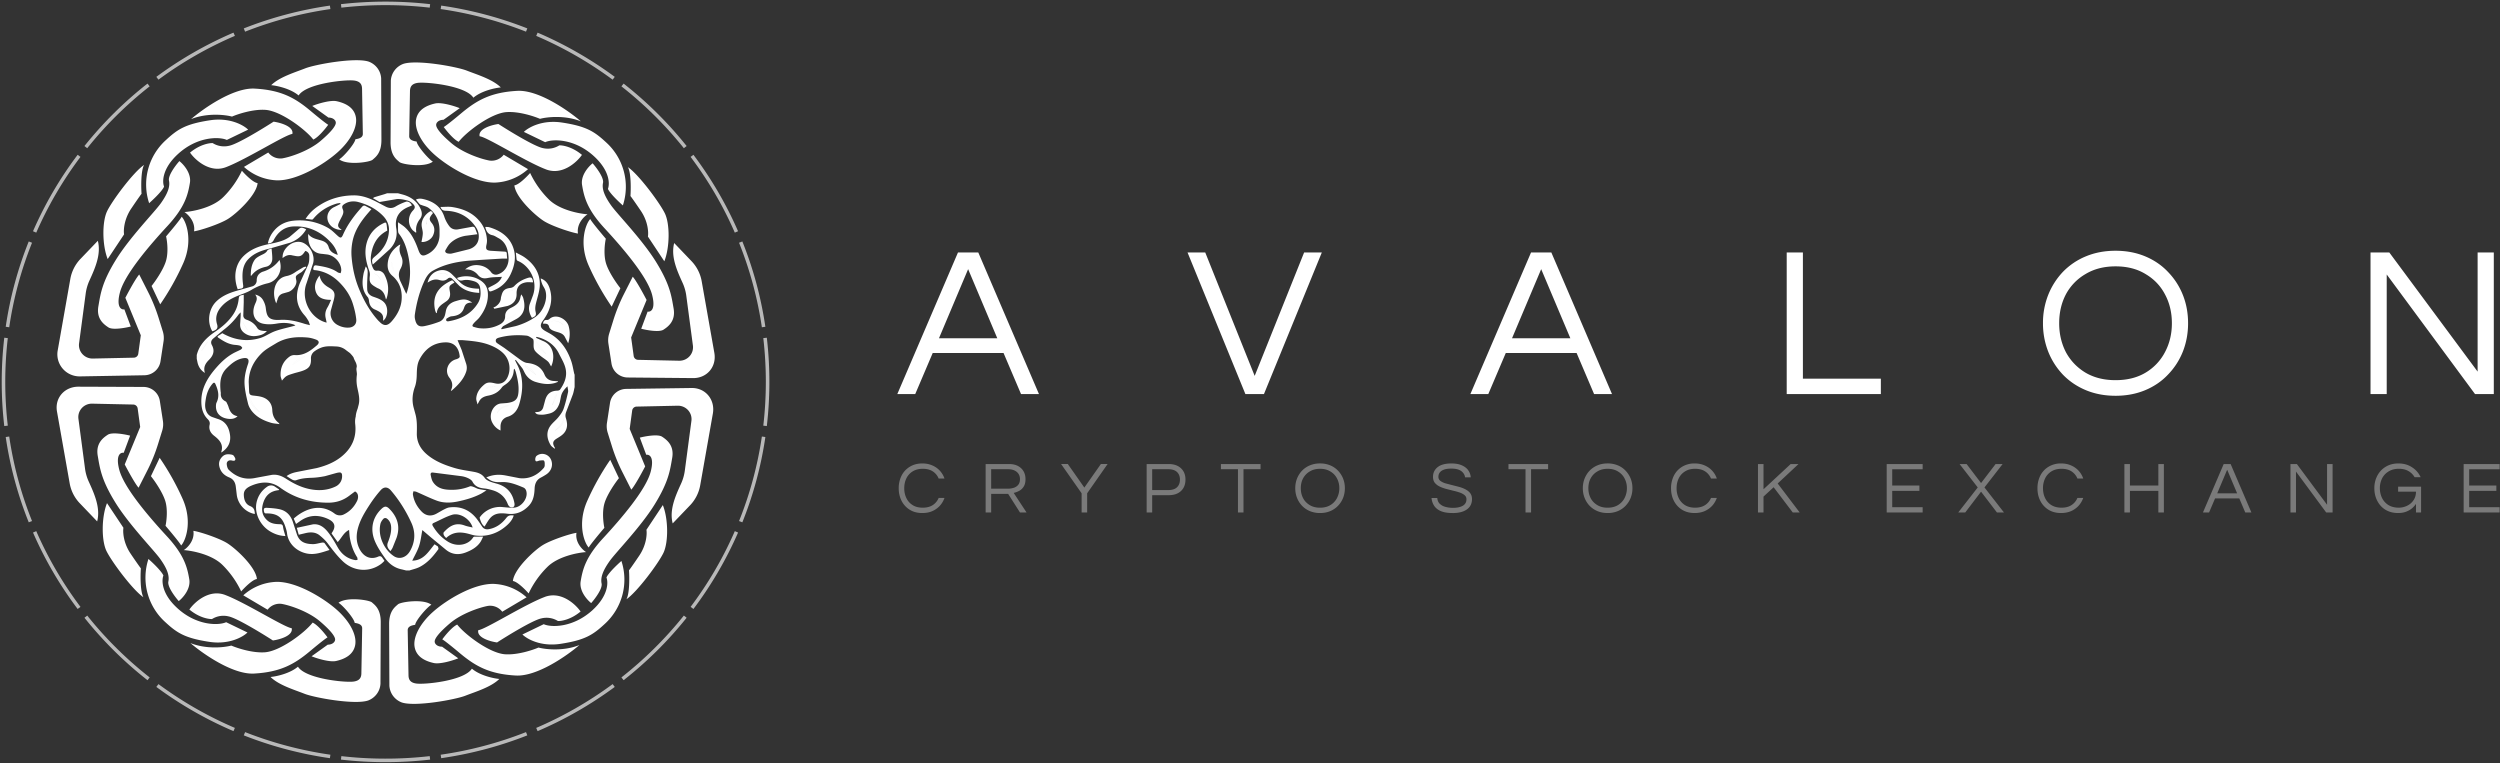 <svg xmlns="http://www.w3.org/2000/svg" width="249" height="76" fill="#fff" xmlns:v="https://vecta.io/nano"><rect width="100%" height="100%" fill="#333333" stroke="none"/><path d="M89.372 39.249l6.043-14.104h2.022l6.044 14.104h-1.786l-1.742-4.091h-7.054l-1.742 4.091h-1.785zm4.151-5.561h5.806l-2.903-6.881-2.903 6.881zm30.518 5.561l-5.763-14.104h1.764l4.924 12.293 4.925-12.293h1.763l-5.763 14.104h-1.85zm22.408 0l6.043-14.104h2.021l6.043 14.104h-1.785l-1.742-4.091h-7.053l-1.742 4.091h-1.785zm4.15-5.561h5.807l-2.904-6.881-2.903 6.881zm27.357 5.561V25.145h1.613v12.57h7.764v1.534h-9.377zm32.751.17c-1.075 0-2.057-.185-2.946-.554s-1.656-.888-2.301-1.555a7.17 7.17 0 0 1-1.463-2.301 7.66 7.66 0 0 1-.516-2.812 7.55 7.55 0 0 1 .516-2.812 7.18 7.18 0 0 1 1.463-2.301 6.76 6.76 0 0 1 2.301-1.555c.889-.369 1.871-.554 2.946-.554s2.057.185 2.946.554 1.649.888 2.28 1.555c.645.668 1.14 1.434 1.484 2.301s.516 1.804.516 2.812c0 .994-.172 1.932-.516 2.812-.344.866-.839 1.633-1.484 2.301-.631.668-1.391 1.186-2.28 1.555s-1.871.554-2.946.554zm0-1.555c1.161 0 2.158-.249 2.989-.746a5.13 5.13 0 0 0 1.936-2.046c.459-.866.688-1.825.688-2.876 0-1.065-.229-2.024-.688-2.876-.445-.852-1.09-1.527-1.936-2.024-.831-.512-1.828-.767-2.989-.767-1.147 0-2.143.256-2.989.767a5.13 5.13 0 0 0-1.957 2.024c-.444.852-.667 1.811-.667 2.876 0 1.051.223 2.01.667 2.876.459.852 1.111 1.534 1.957 2.046.846.497 1.842.746 2.989.746zm25.397 1.385V25.145h1.871l8.796 11.867V25.145h1.612v14.104h-1.87l-8.796-11.91v11.91h-1.613z"/><path opacity=".35" d="M91.864 51.098c-.485 0-.904-.109-1.257-.328a2.26 2.26 0 0 1-.816-.896c-.186-.374-.279-.789-.279-1.246a2.75 2.75 0 0 1 .279-1.245 2.18 2.18 0 0 1 .816-.889c.353-.219.772-.335 1.257-.335.368 0 .698.066.993.197a2.17 2.17 0 0 1 .75.524 2.2 2.2 0 0 1 .463.779h-.581c-.123-.296-.316-.532-.581-.706s-.598-.262-1-.262c-.392 0-.728.087-1.007.262a1.65 1.65 0 0 0-.625.692c-.142.291-.213.619-.213.983s.071.687.213.983.351.525.625.699.615.255 1.007.255c.402 0 .735-.087 1-.262a1.53 1.53 0 0 0 .581-.706h.581a2.29 2.29 0 0 1-.463.779 2.26 2.26 0 0 1-.75.532c-.294.131-.625.189-.993.189zm6.305-.058v-4.822h2.331c.5 0 .898.136 1.192.408s.448.639.448 1.1c0 .311-.061.559-.184.743a1.19 1.19 0 0 1-.448.422c-.181.097-.363.16-.544.204l1.279 1.945h-.654l-1.177-1.85H98.72v1.85h-.552zm.552-2.367h1.684a1.9 1.9 0 0 0 .537-.08.97.97 0 0 0 .456-.284c.127-.141.191-.335.191-.583 0-.306-.106-.546-.317-.721s-.49-.27-.838-.27H98.72v1.938zm9.008 2.367v-1.909l-2.044-2.914h.669l1.647 2.346 1.647-2.346h.67l-2.037 2.914v1.909h-.552zm6.477 0v-4.822h2.191c.519 0 .929.141 1.228.422s.448.653.448 1.129-.149.855-.448 1.136-.709.415-1.228.415h-1.64v1.719h-.551zm.551-2.229h1.603c.382 0 .672-.092.868-.277s.294-.439.294-.765c0-.32-.098-.573-.294-.757s-.486-.277-.868-.277h-1.603v2.076zm8.543 2.229v-4.305h-1.698v-.517h3.949v.517h-1.699v4.305h-.552zm8.178.058a2.6 2.6 0 0 1-1.007-.189 2.32 2.32 0 0 1-.787-.532c-.216-.228-.382-.491-.5-.787-.118-.301-.176-.622-.176-.962s.058-.665.176-.962.284-.559.5-.787a2.32 2.32 0 0 1 .787-.532 2.6 2.6 0 0 1 1.007-.189 2.6 2.6 0 0 1 1.007.189 2.24 2.24 0 0 1 .78.532 2.39 2.39 0 0 1 .507.787c.118.296.177.617.177.962s-.059.66-.177.962a2.39 2.39 0 0 1-.507.787 2.26 2.26 0 0 1-.78.532c-.304.127-.639.189-1.007.189zm0-.532c.397 0 .738-.085 1.022-.255a1.76 1.76 0 0 0 .662-.699 2.11 2.11 0 0 0 .235-.983 2.04 2.04 0 0 0-.235-.983c-.152-.291-.373-.522-.662-.692-.284-.175-.625-.262-1.022-.262s-.733.087-1.022.262a1.76 1.76 0 0 0-.669.692c-.157.291-.228.619-.228.983s.076.687.228.983.38.525.669.699.63.255 1.022.255zm13.205.532c-.48 0-.87-.063-1.169-.189s-.524-.311-.676-.539a1.67 1.67 0 0 1-.258-.772h.574c.015.233.093.422.235.568a1.25 1.25 0 0 0 .559.313c.23.068.493.102.772.102.412 0 .738-.07.978-.211a.7.7 0 0 0 .36-.641c0-.17-.061-.306-.183-.408s-.277-.194-.478-.262a6.02 6.02 0 0 0-.647-.182l-.714-.182c-.235-.063-.453-.143-.654-.24a1.42 1.42 0 0 1-.478-.371c-.118-.156-.176-.352-.176-.59 0-.393.152-.714.455-.962.309-.248.767-.371 1.375-.371.432 0 .787.066 1.067.197s.487.294.625.503a1.33 1.33 0 0 1 .235.678h-.566c-.03-.243-.152-.447-.368-.612s-.546-.255-.993-.255c-.274 0-.497.027-.669.08s-.304.124-.397.211a.71.71 0 0 0-.184.262.88.88 0 0 0-.044.262c0 .16.059.291.177.393.122.097.282.179.478.248l.661.175.714.182a3.14 3.14 0 0 1 .654.248c.196.102.36.224.478.379s.184.355.184.597c0 .447-.172.792-.515 1.034s-.814.357-1.412.357zm7.259-.058v-4.305h-1.698v-.517h3.948v.517h-1.698v4.305h-.552zm8.178.058c-.368 0-.704-.063-1.008-.189s-.566-.303-.786-.532a2.38 2.38 0 0 1-.5-.787c-.118-.301-.177-.622-.177-.962s.059-.665.177-.962.284-.559.5-.787.483-.405.786-.532.64-.189 1.008-.189a2.6 2.6 0 0 1 1.007.189 2.23 2.23 0 0 1 .78.532c.216.229.389.491.507.787s.177.617.177.962-.059.66-.177.962c-.118.296-.287.559-.507.787s-.476.405-.78.532a2.6 2.6 0 0 1-1.007.189zm0-.532c.397 0 .738-.085 1.022-.255s.51-.408.662-.699a2.11 2.11 0 0 0 .235-.983 2.04 2.04 0 0 0-.235-.983c-.152-.291-.373-.522-.662-.692-.284-.175-.625-.262-1.022-.262s-.733.087-1.022.262a1.76 1.76 0 0 0-.669.692c-.157.291-.228.619-.228.983s.076.687.228.983.38.525.669.699.63.255 1.022.255zm8.669.532c-.486 0-.905-.109-1.258-.328a2.25 2.25 0 0 1-.816-.896c-.191-.374-.279-.789-.279-1.246a2.75 2.75 0 0 1 .279-1.245 2.18 2.18 0 0 1 .816-.889 2.34 2.34 0 0 1 1.258-.335c.367 0 .698.066.992.197a2.17 2.17 0 0 1 .75.524 2.2 2.2 0 0 1 .464.779h-.581a1.53 1.53 0 0 0-.581-.706c-.265-.175-.598-.262-1-.262-.392 0-.728.087-1.007.262s-.483.401-.625.692-.214.619-.214.983.071.687.214.983a1.69 1.69 0 0 0 .625.699c.279.17.615.255 1.007.255.402 0 .735-.087 1-.262a1.53 1.53 0 0 0 .581-.706h.581a2.29 2.29 0 0 1-.464.779 2.26 2.26 0 0 1-.75.532c-.294.126-.625.189-.992.189zm6.305-.058v-4.822h.551v2.513l2.706-2.513h.779l-2.073 1.938 2.191 2.885h-.691l-1.904-2.513-1.008.932v1.581h-.551zm12.82 0v-4.822h3.581v.524h-3.03v1.617h2.706v.532h-2.706v1.624h3.03v.524h-3.581zm7.127 0l1.942-2.491-1.809-2.331h.698l1.441 1.894 1.449-1.894h.699l-1.809 2.331 1.941 2.491h-.699l-1.581-2.069-1.573 2.069h-.699zm10.243.058c-.486 0-.905-.109-1.258-.328a2.25 2.25 0 0 1-.816-.896c-.191-.374-.279-.789-.279-1.246a2.75 2.75 0 0 1 .279-1.245 2.18 2.18 0 0 1 .816-.889 2.34 2.34 0 0 1 1.258-.335c.367 0 .698.066.992.197a2.17 2.17 0 0 1 .75.524 2.2 2.2 0 0 1 .463.779h-.58a1.53 1.53 0 0 0-.581-.706c-.265-.175-.598-.262-1-.262-.392 0-.728.087-1.008.262a1.66 1.66 0 0 0-.625.692 2.2 2.2 0 0 0-.213.983c0 .364.071.687.213.983s.351.525.625.699c.28.17.616.255 1.008.255.402 0 .735-.087 1-.262a1.53 1.53 0 0 0 .581-.706h.58a2.29 2.29 0 0 1-.463.779 2.26 2.26 0 0 1-.75.532c-.294.126-.625.189-.992.189zm6.305-.058v-4.822h.551v2.142h2.831v-2.142h.551v4.822h-.551v-2.149h-2.831v2.149h-.551zm7.825 0l2.066-4.822h.691l2.067 4.822h-.611l-.595-1.398h-2.412l-.596 1.398h-.61zm1.419-1.901h1.985l-.992-2.353-.993 2.353zm7.296 1.901v-4.822h.639l3.008 4.057v-4.057h.551v4.822h-.64l-3.007-4.072v4.072h-.551zm10.738.058c-.495 0-.922-.109-1.279-.328s-.626-.522-.817-.896-.286-.789-.286-1.246a2.64 2.64 0 0 1 .294-1.245 2.24 2.24 0 0 1 .831-.889c.362-.224.786-.335 1.272-.335.524 0 .978.129 1.36.386a2.27 2.27 0 0 1 .853.983h-.603a1.62 1.62 0 0 0-.618-.612c-.259-.151-.576-.226-.948-.226-.392 0-.73.087-1.015.262a1.71 1.71 0 0 0-.654.692 2.15 2.15 0 0 0-.221.983 2.18 2.18 0 0 0 .221.983 1.73 1.73 0 0 0 .639.699c.285.17.623.255 1.015.255a1.88 1.88 0 0 0 .831-.189c.265-.126.478-.309.64-.546s.25-.524.25-.86h-1.78v-.495h2.287v2.564h-.507v-.852a2.24 2.24 0 0 1-.397.444c-.162.136-.358.248-.589.335-.225.087-.485.131-.779.131zm6.512-.058v-4.822h3.581v.524h-3.03v1.617h2.706v.532h-2.706v1.624h3.03v.524h-3.581z"/><path d="M12.293 52.565l-1.635-2.455c-.557 1.4-.557 3.705-.065 4.746s2.623 3.907 3.689 4.628c-.319-.568-.302-2.155-.252-2.879-.034-.036-.289-.376-1.021-1.459s-.782-2.171-.716-2.581zm4.152-2.718c-.287-.873-1.057-1.977-1.413-2.419l.87-1.829a25.81 25.81 0 0 1 2.309 4.134c.983 2.261.266 4.154-.171 4.597-.083-.211-1.072-1.399-1.554-1.959.107-.488.246-1.651-.04-2.525zm5.735 6.443c-1.051-1.062-3.027-1.442-3.876-1.5.381-.246 1.104-.973.956-1.919.603.082 2.523.709 3.358 1.223s2.853 2.353 2.972 3.576c-.446.06-1.229.85-1.568 1.235a9.28 9.28 0 0 0-1.842-2.616zm-4.54 4.26c-1.55-1.421-1.556-2.743-1.366-3.22-.037-.142-.384-.669-1.488-1.657-.361 1.096-.394 2.272-.098 3.387a5.98 5.98 0 0 0 1.771 2.899c1.155 1.066 1.938 1.599 4.407 1.972 1.974.294 3.344-.5 3.782-.934l-2.123-1.026c-.745.342-2.946.369-4.886-1.421zm4.804-1.287c-1.614-.622-3.065.705-3.584 1.445.957.8 1.903.963 2.258.948.242-.151.512-.253.795-.298a2.15 2.15 0 0 1 .849.034c.83.168 3.291 1.674 4.422 2.399.69-.096 2.03-.478 1.87-1.223-.716-.07-4.579-2.532-6.61-3.304z"/><path d="M26.654 60.728l-2.423-1.434a5.21 5.21 0 0 1 3.291-1.341c1.977-.04 4.64 1.563 5.998 2.76s2.032 2.565 1.858 3.526-1.008 1.4-1.925 1.6c-.626.126-1.867-.246-2.421-.474l1.614-1.157c.476 0 .769-.29.729-.566s-.384-.8-1.512-1.761-2.922-1.577-3.8-1.733c-.267-.038-.539-.004-.788.099a1.5 1.5 0 0 0-.626.484l.005-.004zM25.3 67.087c-2.111.116-5.101-1.977-6.334-3.037 1.614.641 3.384.434 4.074.25.603.258 2.101.753 3.332.669 1.539-.104 4.01-1.972 4.765-2.958.498.222 1.199 1.076 1.485 1.473-.083.04-.557.374-1.778 1.4-1.523 1.267-2.903 2.057-5.545 2.203zm4.379-.685c-.827.694-2.167.974-2.734 1.026.823.816 2.377 1.275 3.386 1.673s5.002 1.118 6.33.67a1.91 1.91 0 0 0 .867-.653 1.88 1.88 0 0 0 .367-1.016L37.922 62c.014-1.355-.603-1.749-.876-1.999s-2.549-.58-3.332.039c.385.2 1.568 1.554 1.614 2 .446.064.737.199.745.528l-.08 4.52c-.012.33-.109.717-.807.8-.875.106-4.755-.288-5.508-1.486zm-18.94-23.104c.422-.274 1.655-.052 2.22.092l-.636 1.709c-.306-.056-.823.2-.452 1.657.464 1.827 3.001 4.76 4.738 6.641s2.044 3.103 2.244 4.303c.159.956-.634 1.845-1.05 2.169-.389-.438-1.14-1.441-1.035-1.945.133-.632-.171-1.356-.807-2.249s-3.105-3.399-4.499-5.667-1.514-3.399-1.725-4.598.472-1.77 1.003-2.112zm-2.785 6.835l1.723 1.799c.345-1.331-.262-2.705-.834-3.958a4.58 4.58 0 0 1-.373-1.289l-.658-4.968a1.32 1.32 0 0 1 .048-.57 1.35 1.35 0 0 1 .754-.833 1.36 1.36 0 0 1 .567-.11l4.092.088c.108.003.211.043.291.114a.45.45 0 0 1 .147.274l.252 1.846-1.54 3.735s.948 1.833 1.38 2.315l.882-1.739A16.66 16.66 0 0 0 15.75 44.2l.403-1.297a2.2 2.2 0 0 0 .073-.986l-.305-1.978a1.63 1.63 0 0 0-.538-.988 1.66 1.66 0 0 0-1.054-.412l-6.455-.024c-1.413-.034-2.442 1.092-2.198 2.479l1.263 7.141c.131.751.484 1.447 1.015 1.999l-.002.001zm56.58-26.568l1.632 2.459c.557-1.4.557-3.708.066-4.746s-2.623-3.907-3.691-4.63c.319.57.302 2.157.252 2.881.036.034.289.376 1.026 1.459s.781 2.169.714 2.577zm-4.156 2.722c.287.874 1.058 1.978 1.413 2.419l-.868 1.835c-.895-1.303-1.668-2.685-2.308-4.128-.983-2.261-.264-4.154.174-4.597.085.212 1.069 1.399 1.551 1.961-.107.472-.246 1.638.038 2.511zm-5.733-6.443c1.051 1.062 3.027 1.441 3.876 1.499-.381.244-1.104.972-.956 1.919-.603-.082-2.52-.709-3.358-1.223s-2.855-2.353-2.974-3.576c.447-.06 1.229-.85 1.568-1.235a9.3 9.3 0 0 0 1.846 2.616h-.002zm4.539-4.26c1.55 1.43 1.557 2.742 1.366 3.221.036.14.383.668 1.487 1.657a5.94 5.94 0 0 0 .098-3.387 5.99 5.99 0 0 0-1.77-2.899c-1.154-1.065-1.937-1.599-4.404-1.972-1.976-.294-3.346.5-3.784.933l2.123 1.026c.749-.344 2.947-.369 4.884 1.42z"/><path d="M54.379 16.872c1.625.622 3.066-.706 3.584-1.445-.956-.8-1.903-.966-2.256-.948-.242.152-.513.255-.796.301a2.15 2.15 0 0 1-.851-.031c-.83-.17-3.291-1.673-4.419-2.399-.69.096-2.032.478-1.87 1.223.714.064 4.576 2.523 6.608 3.298zm-4.209-1.46l2.421 1.434c-.903.818-2.069 1.293-3.291 1.341-1.977.04-4.641-1.565-5.999-2.761s-2.03-2.565-1.859-3.526 1.009-1.399 1.925-1.599c.626-.126 1.866.246 2.421.474l-1.614 1.158c-.478 0-.771.287-.73.565s.385.8 1.513 1.761 2.92 1.578 3.796 1.733a1.52 1.52 0 0 0 .788-.099 1.51 1.51 0 0 0 .628-.482zm1.356-6.363c2.111-.116 5.102 1.975 6.33 3.037-1.602-.642-3.384-.434-4.074-.25-.603-.258-2.1-.754-3.331-.67-1.54.104-4.009 1.972-4.765 2.959-.501-.222-1.201-1.076-1.488-1.473.083-.04.557-.374 1.778-1.4 1.529-1.269 2.91-2.059 5.55-2.203zm-4.38.684c.828-.696 2.167-.974 2.734-1.026-.824-.816-2.375-1.275-3.384-1.673s-5.007-1.118-6.334-.669a1.91 1.91 0 0 0-.868.653 1.88 1.88 0 0 0-.367 1.016l-.026 6.101c-.012 1.355.603 1.749.876 1.999s2.552.58 3.336-.038c-.384-.2-1.568-1.554-1.614-1.999-.446-.06-.737-.2-.743-.526l.078-4.522c.015-.33.109-.717.807-.8.872-.098 4.748.286 5.505 1.483zm18.938 23.104c-.422.272-1.654.052-2.219-.094l.638-1.709c.305.06.821-.2.45-1.656-.465-1.829-2.999-4.76-4.738-6.641s-2.04-3.103-2.24-4.303c-.159-.956.634-1.845 1.05-2.169.389.438 1.142 1.442 1.035 1.945-.133.632.174 1.355.807 2.249s3.105 3.399 4.499 5.667 1.514 3.399 1.725 4.598-.476 1.77-1.007 2.112zm2.786-6.831l-1.721-1.799c-.347 1.332.26 2.703.834 3.959.188.409.312.844.371 1.289l.66 4.96a1.34 1.34 0 0 1-.049.57c-.057.184-.155.355-.285.498s-.29.258-.469.335-.372.115-.567.111l-4.092-.09a.45.45 0 0 1-.291-.112c-.08-.071-.133-.168-.147-.274l-.252-1.843 1.539-3.734s-.947-1.833-1.38-2.315l-.882 1.739a16.82 16.82 0 0 0-1.065 2.643l-.403 1.297c-.098.319-.123.656-.073.986l.305 1.972a1.63 1.63 0 0 0 .538.988 1.66 1.66 0 0 0 1.054.412l6.493.06c1.413.037 2.406-1.127 2.16-2.515l-1.26-7.133a3.85 3.85 0 0 0-1.017-2.002zm-56.512-2.661l-1.632 2.459c-.557-1.4-.557-3.708-.067-4.748s2.622-3.908 3.691-4.63c-.319.568-.302 2.155-.252 2.879-.036.036-.288.376-1.021 1.459s-.785 2.181-.719 2.581zm4.151 2.719c-.287.874-1.057 1.977-1.413 2.419l.861 1.829c.897-1.304 1.67-2.686 2.311-4.13.983-2.261.266-4.154-.174-4.597-.085.21-1.07 1.399-1.552 1.959.113.483.255 1.647-.034 2.521zm5.738-6.443c-1.051 1.063-3.026 1.441-3.876 1.499.381.246 1.104.974.957 1.92.603-.082 2.52-.71 3.358-1.222s2.853-2.355 2.972-3.578c-.446-.06-1.229-.849-1.565-1.235a9.28 9.28 0 0 1-1.845 2.617zm-4.54-4.261c-1.55 1.431-1.558 2.743-1.366 3.221-.036.142-.383.67-1.487 1.657-.361-1.096-.396-2.273-.099-3.389s.912-2.122 1.772-2.9c1.154-1.066 1.937-1.599 4.407-1.972 1.973-.294 3.343.5 3.781.936l-2.123 1.025c-.744-.338-2.945-.367-4.885 1.422z"/><path d="M22.511 16.648c-1.614.62-3.065-.706-3.584-1.447.957-.8 1.903-.963 2.256-.948a2.14 2.14 0 0 0 .796.298 2.16 2.16 0 0 0 .851-.034c.829-.168 3.291-1.673 4.419-2.399.69.098 2.031.478 1.87 1.223-.706.072-4.576 2.53-6.608 3.307zm4.208-1.459l-2.421 1.434a5.2 5.2 0 0 0 3.291 1.34c1.977.039 4.641-1.563 5.999-2.761s2.03-2.565 1.858-3.526-1.009-1.397-1.925-1.597c-.625-.126-1.866.246-2.421.474l1.614 1.158c.478 0 .771.29.73.566s-.385.8-1.513 1.761-2.92 1.579-3.796 1.733a1.52 1.52 0 0 1-.789-.099 1.5 1.5 0 0 1-.628-.484v.002zm-1.355-6.364c-2.111-.116-5.101 1.977-6.33 3.037 1.614-.642 3.384-.434 4.074-.25.603-.258 2.1-.754 3.331-.669 1.54.106 4.01 1.972 4.766 2.958.499-.222 1.199-1.076 1.485-1.473-.083-.04-.557-.374-1.778-1.4-1.527-1.277-2.903-2.059-5.549-2.203zm4.381.684c-.827-.694-2.167-.974-2.734-1.026.823-.816 2.375-1.275 3.384-1.673s5.004-1.118 6.334-.67c.347.13.649.357.868.653a1.88 1.88 0 0 1 .367 1.016l.026 6.101c.012 1.355-.603 1.749-.876 1.999s-2.548.58-3.331-.04c.383-.2 1.565-1.554 1.614-1.999.446-.065.736-.2.742-.526L36.06 8.82c-.014-.33-.109-.717-.807-.8-.876-.104-4.75.29-5.509 1.487zm-18.94 23.103c.422.274 1.655.052 2.22-.091l-.638-1.709c-.302.056-.821-.2-.45-1.657.464-1.827 2.999-4.759 4.738-6.641s2.04-3.103 2.24-4.3c.16-.956-.633-1.845-1.049-2.169-.39.438-1.142 1.442-1.035 1.945.133.632-.174 1.355-.807 2.249s-3.105 3.399-4.5 5.668-1.514 3.398-1.725 4.598.477 1.767 1.007 2.108zm-2.784-6.83l1.723-1.799c.345 1.331-.262 2.705-.835 3.96a4.55 4.55 0 0 0-.373 1.291l-.66 4.96a1.33 1.33 0 0 0 .047.571c.057.184.154.355.284.499a1.35 1.35 0 0 0 .468.336 1.36 1.36 0 0 0 .567.112l4.092-.088a.46.46 0 0 0 .29-.113.45.45 0 0 0 .148-.272l.252-1.845-1.539-3.734s.948-1.835 1.382-2.32l.882 1.74a16.81 16.81 0 0 1 1.065 2.633l.404 1.297a2.2 2.2 0 0 1 .072.986l-.302 1.981a1.63 1.63 0 0 1-.537.987 1.66 1.66 0 0 1-1.053.412l-6.38.112a2.24 2.24 0 0 1-.963-.178c-.304-.129-.574-.324-.792-.571a2.19 2.19 0 0 1-.467-.853 2.18 2.18 0 0 1-.051-.969l1.259-7.131c.132-.753.486-1.45 1.016-2.004zm56.365 26.983l1.632-2.459c.559 1.399.559 3.705.066 4.748s-2.623 3.904-3.689 4.628c.317-.568.301-2.157.252-2.879.034-.036.289-.376 1.021-1.459s.783-2.171.717-2.579zm-4.155-2.72c.288-.874 1.059-1.978 1.413-2.419l-.864-1.829a25.65 25.65 0 0 0-2.312 4.139c-.983 2.262-.267 4.154.172 4.598.084-.21 1.071-1.4 1.554-1.959-.099-.493-.251-1.658.038-2.53zm-5.733 6.443c1.052-1.064 3.026-1.443 3.876-1.499-.382-.246-1.106-.974-.957-1.919-.603.082-2.522.709-3.358 1.222s-2.846 2.355-2.974 3.576c.446.064 1.231.852 1.568 1.238.456-.972 1.081-1.858 1.844-2.617zm4.539 4.26c1.551-1.429 1.557-2.744 1.368-3.222.036-.14.381-.668 1.487-1.655.36 1.096.395 2.272.098 3.386s-.911 2.121-1.77 2.899c-1.154 1.066-1.937 1.599-4.407 1.972-1.975.299-3.343-.5-3.781-.933l2.123-1.026c.743.341 2.946.358 4.884-1.421zm-4.795-1.289c1.624-.62 3.067.705 3.584 1.447-.954.8-1.901.964-2.256.946a2.15 2.15 0 0 0-.795-.296 2.16 2.16 0 0 0-.849.034c-.83.168-3.293 1.673-4.421 2.399-.69-.098-2.031-.478-1.87-1.223.706-.072 4.568-2.531 6.608-3.306zm-4.217 1.469l2.421-1.434a5.2 5.2 0 0 0-3.291-1.339c-1.977-.04-4.641 1.563-5.999 2.761s-2.032 2.565-1.859 3.526 1.009 1.4 1.925 1.599c.625.126 1.867-.246 2.421-.473l-1.614-1.158c-.478 0-.769-.29-.731-.566s.386-.8 1.514-1.761 2.92-1.579 3.795-1.737a1.52 1.52 0 0 1 .789.1 1.51 1.51 0 0 1 .628.484h0z"/><path d="M51.376 67.283c2.111.116 5.102-1.977 6.334-3.037-1.604.642-3.386.434-4.076.25-.603.258-2.098.754-3.331.67-1.539-.106-4.007-1.972-4.765-2.959-.499.222-1.199 1.076-1.488 1.473.085.038.559.374 1.78 1.4 1.527 1.269 2.908 2.059 5.547 2.203zm-4.377-.684c.828.694 2.168.973 2.735 1.025-.824.816-2.377 1.275-3.386 1.669s-5.003 1.118-6.33.672c-.347-.13-.648-.357-.867-.653a1.89 1.89 0 0 1-.368-1.016l-.026-6.101c-.014-1.355.603-1.749.875-1.999s2.549-.58 3.332.038c-.386.2-1.568 1.554-1.614 1.999-.446.064-.737.2-.743.526l.081 4.524c.012.33.109.717.807.8.872.108 4.748-.285 5.505-1.483zm18.946-23.103c-.426-.274-1.655-.052-2.219.092l.638 1.709c.301-.056.823.2.452 1.657-.464 1.827-3.001 4.76-4.738 6.641s-2.045 3.103-2.244 4.303c-.159.956.632 1.845 1.047 2.169.39-.437 1.143-1.441 1.038-1.947-.133-.63.171-1.354.807-2.247s3.105-3.398 4.499-5.667 1.514-3.399 1.725-4.598-.48-1.767-1.005-2.111zm2.779 6.837L67 52.132c-.348-1.333.26-2.705.833-3.958.188-.41.313-.845.374-1.292l.658-4.96a1.33 1.33 0 0 0-.048-.571 1.34 1.34 0 0 0-.501-.69 1.36 1.36 0 0 0-.819-.252l-4.095.088c-.107.003-.209.043-.289.114a.45.45 0 0 0-.147.271l-.249 1.838 1.542 3.735s-.948 1.833-1.383 2.315l-.88-1.739a16.55 16.55 0 0 1-1.065-2.635l-.404-1.297a2.19 2.19 0 0 1-.073-.983l.302-1.981a1.63 1.63 0 0 1 .538-.988 1.66 1.66 0 0 1 1.054-.412l6.506-.09c1.412-.036 2.391 1.16 2.147 2.547l-1.261 7.143c-.132.751-.485 1.446-1.015 1.999h-.001z"/><path opacity=".66" fill-rule="evenodd" d="M38.4.512a38.63 38.63 0 0 0-4.4.25l-.041-.347C35.417.248 36.898.162 38.4.162a38.99 38.99 0 0 1 4.441.253l-.04.347c-1.444-.165-2.912-.25-4.4-.25zm13.989 2.642c-2.694-1.061-5.54-1.825-8.497-2.251l.051-.346c2.984.429 5.857 1.2 8.577 2.272l-.13.325zM32.908.904c-2.957.425-5.803 1.189-8.497 2.251l-.13-.325C27 1.758 29.873.987 32.858.558l.051.346zm28.111 7.032c-2.344-1.731-4.896-3.2-7.613-4.363l.14-.321c2.742 1.174 5.319 2.656 7.684 4.404l-.211.28zM23.395 3.572c-2.717 1.163-5.27 2.632-7.613 4.363l-.211-.28c2.365-1.747 4.942-3.23 7.684-4.404l.14.321zM14.907 8.6c-2.306 1.809-4.394 3.877-6.22 6.162l-.277-.217c1.843-2.305 3.95-4.393 6.277-6.219l.219.274zm53.205 6.162A37.93 37.93 0 0 0 61.893 8.6l.219-.274a38.28 38.28 0 0 1 6.277 6.219l-.277.217zm-60.096.865a37.4 37.4 0 0 0-4.404 7.543l-.324-.139a37.75 37.75 0 0 1 4.445-7.613l.283.209zm65.171 7.543c-1.174-2.692-2.656-5.221-4.404-7.543l.283-.209c1.764 2.343 3.26 4.896 4.445 7.613l-.324.139zM3.191 24.178a36.99 36.99 0 0 0-2.272 8.418l-.349-.05a37.33 37.33 0 0 1 2.293-8.497l.328.129zm72.69 8.418a36.98 36.98 0 0 0-2.272-8.418l.328-.129a37.32 37.32 0 0 1 2.293 8.497l-.349.05zM.777 33.677c-.167 1.43-.253 2.885-.253 4.359s.086 2.929.253 4.359l-.351.04c-.169-1.443-.255-2.911-.255-4.399s.087-2.956.255-4.399l.351.04zm75.5 4.359c0-1.475-.086-2.929-.253-4.359l.351-.04a37.88 37.88 0 0 1 .255 4.399 37.89 37.89 0 0 1-.255 4.399l-.351-.04a37.57 37.57 0 0 0 .253-4.359zm-2.667 13.859a36.98 36.98 0 0 0 2.272-8.418l.349.05c-.433 2.957-1.212 5.803-2.293 8.497l-.328-.129zM.919 43.477c.429 2.929 1.2 5.749 2.272 8.418l-.328.129c-1.081-2.694-1.86-5.54-2.293-8.497l.349-.05zm67.865 16.968c1.748-2.322 3.23-4.851 4.404-7.543l.324.139c-1.185 2.717-2.681 5.27-4.445 7.613l-.283-.209zM3.612 52.903c1.174 2.692 2.656 5.22 4.404 7.542l-.283.209c-1.764-2.343-3.26-4.896-4.445-7.613l.324-.139zm58.28 14.569c2.306-1.809 4.394-3.877 6.22-6.162l.277.217a38.27 38.27 0 0 1-6.277 6.219l-.219-.274zM8.688 61.311c1.826 2.284 3.914 4.353 6.22 6.162l-.219.274c-2.327-1.825-4.435-3.913-6.277-6.219l.277-.217zM53.406 72.5c2.717-1.163 5.27-2.632 7.613-4.363l.211.281c-2.365 1.747-4.941 3.23-7.684 4.403l-.14-.321zm-37.625-4.363a37.92 37.92 0 0 0 7.614 4.363l-.14.321a38.28 38.28 0 0 1-7.684-4.403l.211-.281zm8.631 4.781c2.694 1.061 5.54 1.825 8.497 2.251l-.051.346c-2.984-.429-5.857-1.201-8.576-2.272l.131-.325zm19.481 2.251a37.89 37.89 0 0 0 8.497-2.251l.13.325c-2.719 1.071-5.592 1.842-8.577 2.272l-.051-.346zM34 75.31c1.444.166 2.912.25 4.4.25a38.59 38.59 0 0 0 4.4-.25l.041.347c-1.457.167-2.939.253-4.441.253s-2.984-.086-4.441-.253L34 75.31z"/><path d="M54.899 45.822c.202.52.016 1.089-.475 1.42a5.63 5.63 0 0 1-.55.323c-.454.234-.608.633-.627 1.104-.026.621-.123 1.222-.57 1.697-.576.612-1.279.912-2.141.802-.623-.08-1.25-.096-1.709.43-.217.249-.372.552-.567.849-.273-.2-.386-.524-.484-.851-.013-.043.039-.115.077-.161a2.48 2.48 0 0 1 2.236-.927c.376.031.756.081 1.129.053.664-.05 1.292-.813 1.233-1.467-.019-.217-.095-.442-.326-.539-.699-.294-1.411-.581-2.183-.538-.376.021-.722.004-1.054-.159-.151-.074-.282-.186-.456-.303.655-.294 1.283-.317 1.922-.199l1.391.272c.978.104 1.766-.291 2.402-1.008a.43.43 0 0 0 .106-.256c.002-.163.018-.365-.069-.476-.059-.075-.285-.021-.437-.021-.03 0-.06.017-.09.027-.126.041-.298.124-.337-.053-.029-.133.02-.353.118-.432.497-.401 1.23-.181 1.461.412zm2.333-8.491v1.221c-.058.248-.094.504-.179.742l-.652 1.708c-.084.216-.111.418-.037.653.139.447.195.901-.08 1.336-.207.328-.534.502-.845.698-.368.233-.427.437-.225.819l.073.128-.057.051c-.13-.115-.297-.208-.383-.349-.394-.652-.468-1.345-.006-1.956.226-.298.535-.532.77-.825.203-.253.411-.527.516-.826.192-.543.324-1.109.45-1.673.036-.163-.03-.35-.057-.583-.362.34-.588.658-.659 1.07l-.101.506c-.162.567-.468 1.011-1.089 1.149-.246.054-.5.115-.746.104-.214-.011-.477.01-.625-.22.014-.022.017-.032.022-.032l.14-.014c.333-.003.555-.158.647-.478l.195-.724c.184-.627.562-.908 1.216-.927.09-.002.217-.041.263-.107.418-.598.701-1.241.568-1.993-.103-.58-.424-1.069-.679-1.589-.381-.775-1.003-1.248-1.79-1.545-.145-.055-.3-.084-.451-.124l-.036.099.647.295c1.185.445 1.236 1.777.849 2.555-.109-.175-.182-.369-.319-.495-.216-.201-.479-.351-.711-.536-.197-.158-.407-.315-.561-.511-.213-.271-.139-.613-.152-.931-.004-.095-.015-.233-.076-.274-.198-.132-.412-.303-.633-.324-.94-.089-1.877-.043-2.792.216-.094.026-.216.092-.247.169-.055.143-.014.287.141.382l.687.457 1.609 1.187c.2.14.438.286.671.31.803.083 1.407.393 1.73 1.171.164.395.499.616.95.626l.373.028.007.061-.277.105c-.663.196-1.311.093-1.953-.103a1.79 1.79 0 0 1-1.063-.879c-.092-.164-.158-.345-.266-.497l-.637-.818-.071.047.131.264c.729 1.32.701 2.704.286 4.092-.168.563-.503 1.064-1.139 1.256-.469.141-.721.485-.727.976v.399a1.72 1.72 0 0 1-.857-.862c-.354-.757.151-1.782.931-1.833l.54-.041c.867-.106 1.117-.381 1.174-1.099.053-.676-.093-1.32-.261-1.963-.032-.121-.09-.235-.137-.353-.055.046-.07.081-.071.117-.017.619-.305 1.086-.809 1.437-.134.094-.288.183-.38.311-.336.472-.797.711-1.357.814-.303.056-.602.158-.803.414-.091.116-.149.258-.261.459-.055-.243-.139-.425-.127-.6.041-.591.371-1.027.821-1.395.347-.283.71-.175 1.08-.096l.023.005c.495.103.911-.09 1.148-.532.431-.807.271-1.852-.393-2.488-.367-.352-.807-.595-1.28-.786-.869-.35-1.79-.426-2.71-.504-.188-.016-.379-.002-.551-.002l.404.962.42 1.289c.114.302.132.598.033.891-.264.786-.833 1.351-1.441 1.882-.013.011-.04.007-.082.012l.09-.251c.117-.387.006-.73-.229-1.035-.544-.707-.12-1.633.64-1.842.098-.027.196-.066.281-.121.049-.032.105-.109.1-.161-.077-.827-.511-1.435-1.443-1.408-1.19.033-2.018.665-2.559 1.695-.261.498-.263 1.032-.278 1.575-.011.392-.056.802-.187 1.167-.236.657-.302 1.309-.143 1.979l.009.038.204.746c.159.626.136 1.246.125 1.863-.017.864.364 1.547.997 2.091.803.69 1.782 1.067 2.781 1.365.623.185 1.28.259 1.923.381.421.079.795.217 1.057.595.104.15.292.264.465.341.243.108.507.172.764.245 1 .285 1.567.946 1.736 1.953.051.299-.096.457-.391.379-.112-.03-.227-.184-.274-.306-.272-.713-.782-1.163-1.508-1.377-.271-.08-.551-.152-.831-.178-.509-.047-.925-.195-1.182-.684-.081-.154-.28-.27-.45-.35a2.3 2.3 0 0 0-.656-.191l-2.833-.361c-.208-.027-.244.121-.217.247.051.24.1.501.232.7.478.722 1.248.786 2.015.772a4.66 4.66 0 0 0 1.658-.343c.094-.038.236.012.347.05.168.057.322.16.492.204.244.063.497.092.812.146l-.492.306c-.743.396-1.542.628-2.365.8-.72.15-1.436.166-2.123-.093-.676-.255-1.325-.578-1.99-.865-.092-.04-.201-.042-.303-.062-.019.108-.068.22-.053.322.096.647.398 1.2.841 1.675.434.465.967.539 1.524.226l.595-.339c.218-.106.442-.243.675-.273 1.138-.142 2.056.268 2.746 1.169.181.236.342.489.508.736s.398.31.678.26c.741-.133 1.304-.56 1.742-1.129.212-.277.436-.261.731-.235-.121.414-.38.716-.679.984-.875.786-1.903 1.143-3.083 1.021-.241-.025-.477-.106-.713-.169-.798-.215-1.562-.235-2.258.412-.083-.1-.18-.181-.225-.284-.038-.083-.06-.233-.012-.286.532-.578 1.131-1.033 2.087-.678.245.091.508.131.79.202-.242-.85-1.274-1.508-2.055-1.264-.625.195-1.205.532-1.808.799-.179.079-.181.179-.09.33.372.624.854 1.141 1.472 1.531.916.579 2.049.356 2.53-.409a.19.19 0 0 1 .132-.077l.869-.004c-.109.215-.175.392-.278.544-.36.53-.899.823-1.481 1.043-.683.258-1.34.201-1.923-.257l-1.509-1.244-.866-.738c-.11.558-.163 1.092-.328 1.59s-.439.953-.679 1.458c1.148-.023 1.618-.908 2.222-1.632l.27.178c.026.017.066.034.072.058.02.085.071.204.034.256-.509.703-1.071 1.363-1.862 1.767-.315.161-.675.236-1.014.349h-.332l-.405-.102c-.724-.137-1.279-.55-1.691-1.122-.378-.525-.747-1.076-1.001-1.666-.494-1.15-.299-2.346.631-3.235.311-.298.508-.309.805-.008.814.826 1.096 1.787.701 2.9l-.384.959c-.05.117-.135.221-.212.344-.26-.266-.404-.497-.258-.869.188-.478.347-.974.323-1.504-.015-.319-.113-.594-.358-.813-.162-.145-.326-.141-.453.012-.112.134-.219.297-.257.463-.275 1.214.372 2.575 1.337 3.215.541.359 1.233.148 1.602-.494.524-.912.574-1.882.147-2.819-.53-1.162-1.204-2.251-2.042-3.229-.313-.365-.687-.398-1.013-.033-.416.465-.791.973-1.13 1.496-.434.67-.853 1.353-1.092 2.125-.232.753-.259 1.495.098 2.215.387.779 1.077 1.133 1.862.79.216-.094.319-.033.428.122l.207.299c-.119.108-.23.227-.359.321-1.21.877-2.752.703-3.79-.279-.575-.545-1.045-1.167-1.515-1.797-.218-.291-.499-.543-.781-.777-.401-.332-.88-.352-1.37-.245l-.726.172-.192-.688 1.6-.346c.676-.081 1.161.326 1.538.813.349.45.639.948.918 1.446.393.7.951 1.156 1.754 1.299.076.013.158-.008.237-.013-.01-.087.008-.192-.035-.258-.392-.611-.619-1.281-.734-1.99-.038-.235-.047-.475-.072-.741-.543.259-.731.789-1.132 1.21l-.608-.851c.007-.03.007-.048.016-.059.454-.634.318-1.093-.428-1.42-.991-.434-1.931-.363-2.806.297l-.326.23-.228-.539c1.183-1.048 2.719-1.515 4.053-.509a.87.87 0 0 0 .961.083c.586-.288 1.008-.749 1.292-1.324.159-.322.16-.778-.201-.953l-.459.339c-.652.532-1.379.787-2.244.782-1.678-.008-3.211-.425-4.588-1.382l-.078-.052c-.897-.701-1.867-.7-2.879-.294l-.152.064c-.37.179-.686.404-.677.871.008.484.16.937.624 1.127.385.157.456.411.472.746.001.014-.007.029-.01.044-.926-.165-1.673-.962-1.788-1.908l-.094-.792c-.049-.435-.23-.767-.666-.943-.503-.203-.857-.552-.976-1.097-.083-.382.027-.702.308-.979.265-.261.578-.254.904-.194.081.015.182.057.224.119.077.113.183.267.157.375-.04.169-.224.121-.365.089-.274-.063-.51.09-.49.367.014.197.073.441.206.569.745.725 1.631 1.029 2.679.798l1.6-.297c.524-.074.995.105 1.43.387.718.468 1.479.847 2.323 1.024.893.187 1.777.144 2.612-.259.469-.226.714-.727.621-1.232-.012-.064-.111-.156-.174-.159-.138-.007-.281.024-.417.061l-1.092.305c-.423.083-.855.146-1.285.161-.54.018-1.068.053-1.581.242-.102.037-.254.016-.355-.033-.203-.1-.387-.237-.606-.377.331-.242.696-.345 1.07-.42l1.925-.377c.869-.217 1.703-.539 2.413-1.096 1.058-.83 1.576-1.919 1.428-3.262-.031-.279-.013-.536.05-.772.017-.368.183-.767.183-.767l.087-.333c.175-.591.02-1.162-.101-1.735a3.78 3.78 0 0 1-.058-1.302c.031-.234-.075-.489-.032-.719l.023-.111v-.001c.012-.103-.026-.243-.079-.384-.083-.219-.205-.44-.233-.518h0c-.046-.128-.378-.465-.356-.449l-.389-.287a1.6 1.6 0 0 0-.951-.376c-.536-.024-1.078-.073-1.59.138a2.88 2.88 0 0 0-.594.33.84.84 0 0 0-.369.765c.025.668-.19.961-.831 1.189-.296.106-.607.169-.908.263-.723.225-.748.241-1.151.715-.051-.182-.127-.339-.134-.499-.033-.777.248-1.425.887-1.89a.83.83 0 0 1 .508-.157c.8.065 1.414-.301 1.99-.779l.218-.18c.282-.238.256-.464-.094-.589-.265-.095-.546-.173-.825-.198-1.105-.098-2.183-.006-3.154.588-.481.294-.998.567-1.395.954-.803.784-1.304 1.742-1.311 2.896l.043.959c.029.289.118.348.405.383.281.034.568.058.838.135.651.186 1.035.649 1.062 1.311.022.53.214.952.634 1.276.017.013.027.036.091.124-.319-.047-.583-.058-.83-.129-.738-.213-1.421-.543-1.913-1.148-.183-.225-.335-.505-.402-.784-.154-.636-.31-1.284-.344-1.933-.033-.643.109-1.289.316-1.909l.045-.134c.123-.412-.04-.603-.475-.533-.691.11-1.192.53-1.668 1.004-.686.683-.684 1.521-.593 2.387.002.023.018.046.015.068-.046.404.128.681.492.857.043.021.073.08.095.128.064.134.134.268.176.409.139.461.363.836.9.924-.228.246-.607.328-1.059.244-.76-.142-1.161-.657-1.083-1.398.007-.068.022-.141.052-.203.315-.637.155-1.244-.114-1.845-.076-.171-.172-.161-.282-.036-.381.432-.579.945-.671 1.502-.059.361-.119.722-.01 1.09.114.383.343.642.731.761l.447.155c.796.235 1.127.827 1.237 1.584.098.67-.133 1.213-.67 1.63l-.133.098c-.018.012-.042.015-.083.029.274-.758-.134-1.227-.675-1.644-.368-.283-.575-.635-.467-1.117.049-.218-.027-.39-.186-.549-.419-.419-.596-.93-.633-1.521-.093-1.477.604-2.623 1.53-3.668.469-.529.993-1.01 1.618-1.363.246-.139.512-.242.762-.376.07-.037.169-.16.154-.188-.047-.086-.134-.179-.225-.207-.163-.051-.34-.065-.512-.08-.623-.056-1.131-.37-1.63-.705-.127-.085-.108-.151.018-.222s.248-.16.364-.236c1.203.683 2.476.885 3.803.472.505-.158.952-.493 1.453-.674.566-.205 1.162-.329 1.745-.485.089-.024.18-.033.282-.106l-.199-.083c-.546-.176-1.1-.179-1.661-.081-.445.078-.886.101-1.339.014-.588-.114-.969-.546-.987-1.142-.01-.324.077-.615.206-.903.121-.269.23-.541-.03-.861.398.093.646.296.799.574.128.234.229.504.259.767.094.815.249 1.254 1.413 1.182.86-.053 1.638.131 2.427.384.161.051.327.084.561.143-.066-.189-.09-.32-.154-.428-.116-.195-.238-.391-.389-.559-.867-.966-.927-2.051-.468-3.195l.843-1.858c.106-.27.106-.594.099-.892-.006-.214-.141-.394-.39-.465l-.094.126c-.24.367-.443.457-.869.384l-.325-.062c-.359-.101-.666.012-.979.268-.019-.447.142-.768.395-1.055.474-.538 1.214-.732 1.771-.408.481.28.775.736.889 1.274.049.228.043.491-.021.714l-.642 1.957c-.592 1.545.297 3.433 1.862 3.911.036.011.075.016.135.029l-.105-.485c-.078-.37-.005-.708.191-1.034.135-.224.229-.471.358-.744-.761 0-1.373-.18-1.562-.937-.138-.551.081-1.043.41-1.49.104.566.443.926.918 1.197.562.321.664.577.506 1.206l-.281 1.018a1.31 1.31 0 0 0 .663 1.513c.344.187.72.281 1.116.258.463-.026.787-.335.735-.827-.056-.531-.187-1.061-.348-1.572-.262-.828-.755-1.535-1.368-2.142-.639-.632-1.408-1.051-2.321-1.174-.11-.015-.283.02-.238-.194.035-.165.056-.324.305-.285.742.12 1.481.239 2.116.684.081.057.199.063.3.093.022-.103.064-.206.062-.309-.01-.733-.677-1.465-1.413-1.559l-.493-.059c-.708-.035-1.111-.444-1.3-1.074-.086-.284-.092-.593-.096-.918.357.484.91.522 1.4.688.318.108.552.299.646.629.126.442.468.638.905.779a2.8 2.8 0 0 0-.649-1.202c-1.003-1.108-2.249-1.706-3.768-1.635-.911.043-1.537.562-1.949 1.336a.59.59 0 0 1-.597.355c.102-.483.309-.9.613-1.261.508-.605 1.165-.928 1.963-1.004a5.69 5.69 0 0 1 3.432.727c.342.195.628.492.924.761.3.274.399.269.56-.098.46-1.046 1.147-1.938 1.905-2.783.099-.111.2-.143.331-.072l.587.317-.414.48c-.638.758-1.186 1.57-1.425 2.541a5.51 5.51 0 0 0-.126 1.832c.099 1.103.339 2.16.768 3.177.465 1.103 1.045 2.139 1.851 3.038.058.064.124.12.184.181.501.506.876.274 1.187-.082.537-.615.921-1.326.985-2.144.072-.918-.192-1.753-.918-2.378-.365-.314-.497-.707-.474-1.148.043-.83.458-1.463 1.146-1.927.023-.015.056-.019.124-.042-.165.437-.072.819.099 1.202.186.416.123.832-.091 1.219-.256.461-.177.897.042 1.342l.536 1.152.087-.239c.382-1.236.362-2.475.07-3.727-.173-.742-.42-1.438-.901-2.043-.069-.086-.072-.234-.078-.354l-.004-.777c.258.187.505.332.709.521.604.557.958 1.272 1.241 2.026.063.168.117.342.202.499.144.267.329.323.609.214.835-.325 1.376-1.113 1.377-2.007v-.493c-.015-.897-.364-1.641-1.086-2.183-.196-.147-.469-.193-.707-.287-.062-.024-.138-.038-.179-.083-.132-.143-.249-.298-.381-.459.293-.149.567-.097.832-.03.973.243 1.683.773 2.005 1.762a3.24 3.24 0 0 0 .485.906c.206.278.526.386.885.322l1.373-.251c.165-.031.272.022.329.182l.213.557-1.186.155c-.563.098-1.078.33-1.493.717-.207.192-.349.458-.494.706-.089.153.023.303.239.338.123.02.258.032.377.005l1.74-.431c.49-.162.864-.494.943-1.046a1.61 1.61 0 0 0-.283-1.159c-.712-1.043-1.716-1.588-2.983-1.621-.283-.008-.437-.1-.537-.381.399 0 .793-.049 1.17.009 1.027.159 1.968.526 2.666 1.336a3.19 3.19 0 0 1 .796 1.965 1.8 1.8 0 0 1-.051.464c-.091.427-.008.556.43.591l1.387.085c.152.007.209.065.211.213.002.161.023.323.036.484l-.456-.006-1.957.118-1.367.091c-1.269.105-2.494.369-3.618.996-.504.281-.738.766-.948 1.254-.423.982-.686 2.012-.843 3.068-.021.145-.028.301-.001.443.109.566.311.885.95.756a9.67 9.67 0 0 0 1.468-.429c.322-.121.52-.398.596-.743l.054-.252c.084-.585.46-.908.998-1.065.369-.108.746-.235 1.137-.116.18.055.345.156.504.261-.563.002-.695.176-.822.553-.195.576-.659.769-1.233.815-.17.014-.338.132-.492.225-.042.025-.058.145-.036.204.016.042.119.084.175.075 1.233-.202 2.284-.704 2.969-1.799.302-.482.314-1.008.23-1.542-.051-.327-.264-.548-.584-.646-.372-.115-.748-.195-1.141-.1-.245.06-.45.008-.573-.235.885-.353 1.988-.142 2.633.487.365.356.45.814.439 1.273-.02.813-.354 1.531-.847 2.172-.133.172-.308.312-.462.47-.065.067-.127.139-.181.215-.078.111-.069.213.075.255.188.053.379.112.572.133.707.075 1.382-.036 2.017-.37.335-.176.541-.436.541-.815-.001-.426.224-.672.588-.848.42-.202.799-.455.912-.95.027-.12.043-.243.115-.385.063.117.151.227.185.352.182.67.213 1.329-.341 1.855-.205.194-.483.314-.734.455l-.889.48c-.093.055-.152.166-.227.251l.04.078 1.412-.316a6.67 6.67 0 0 0 1.903-.875c.845-.561 1.334-1.841 1.025-2.723-.066-.189-.198-.355-.278-.54-.082-.192-.138-.396-.173-.608.496.169.749.533.892.978.37 1.153.073 2.186-.607 3.144l-.137.191c-.218.357-.171.606.18.841.202.135.426.238.635.363 1.054.628 1.688 1.581 2.078 2.705.14.404.201.834.3 1.252.01.043.03.083.045.125zm-6.717-5.594c.316.012.672-.203.857-.479l-.857.479zm-5.962-.517l.083.057.284-.436-.066-.046-.302.425zM39.241 27l-.216-.905c-.013.331-.016.658.216.905zm-6.746-1.986l-.939-.43c.228.309.528.483.939.43zm.361 4.489l-.636-.464c.143.248.305.473.636.464zm-2.565-4.865c-.201-.303-.503-.225-.783-.223l.4.119.383.104zm-3.897 7.083L26 30.787c.038.355.041.72.394.934zm-5.32 10.111l.688.423.04-.063-.681-.434-.047.074zm.808-1.733c-.091.239-.019.604.184.904l-.184-.904zm2.882-.569c.044.511.66 1.338 1.079 1.475-.193-.211-.431-.42-.605-.673s-.281-.547-.417-.823l-.057.021zm5.618-4.026c-.394.012-1.126.564-1.257.833l1.257-.833zm15.43 1.909c.251-.44.256-.935.23-1.403l-.23 1.403zm3.595 1.041c-.355-.013-.712-.041-.982.234l.982-.234zm1.325 1.93c-.564-.013-1.136.341-1.209.768.285-.496.738-.642 1.209-.768zm1.534-3.887l1.11.828c-.291-.365-.6-.719-1.06-.889l-.05.062zm1.154-2.469c.122.564.56.876.954 1.212l-.954-1.212zm2.052 5.263c-.38.287-.329.706-.449 1.052l.449-1.052zm.683 2.386c-.118.521-.509.845-.857 1.202.423-.303.879-.585.857-1.202zm-36.559-5.943l.084.407c.11.421.333.763.731 1.002-.181-.535.034-.933.395-1.292.427-.424.616-.894.299-1.478-.135-.248-.084-.465.124-.648l1.028-.858c.576-.435 1.072-.942 1.493-1.523.051-.071.12-.129.221-.234l-.001.36-.052.794c-.031.49.216.815.632 1.036.43.228.881.211 1.335.093.258-.067.492-.181.701-.429-.132 0-.217.007-.299-.002-.255-.026-.522-.061-.665-.297-.25-.41-.602-.667-1.054-.818-.198-.066-.339-.214-.335-.437l.043-1.286.001-.764c-.459.083-.464.091-.512.483-.064.518-.228 1.003-.516 1.445-.476.73-1.131 1.279-1.841 1.764-.852.583-1.55 1.273-1.812 2.307v.376zm.487-.786c.109-.354.21-.714.596-.9l-.596.9zm4.092-2.853l.482.797c-.334-.184-.461-.457-.482-.797zM38.555 19.25l-.236.083-.995.298c-.058.018-.109.059-.185.102l.638.376c.043.023.117-.003.174-.013l1.577-.269c.36-.025.738.061 1.092.156.199.054.394.201.54.353.219.226.192.403-.028.63a1.44 1.44 0 0 0-.065 1.922c.095.11.228.188.343.281l.056-.033c-.087-.5.06-.934.36-1.322.245-.317.226-.644.071-.991-.371-.838-1.058-1.269-1.919-1.482l-.335-.09h-1.09zm2.827 2.618l.246-.843c.118.153.046.44-.246.843zm-.963-1.773c-.352.125-.7.281-1.019.474-.324.196-.626.182-.941.034l-.754-.394c-.777-.422-1.586-.76-2.486-.75-1.266.014-2.447.345-3.503 1.057-.493.332-.924.726-1.278 1.283l.633.075c.042.003.099-.04.13-.078.607-.736 1.38-1.226 2.29-1.507.125-.038.26-.047.39-.069l.031.094-.619.307c-.466.209-.743.682-.679 1.176.083.639.66 1.098 1.404 1.105-.023-.032-.035-.063-.057-.076-.264-.149-.346-.318-.236-.59.099-.246.235-.477.352-.717.1-.207.173-.412.073-.651-.126-.302-.078-.41.206-.58.419-.251.894-.279 1.331-.165.933.243 1.782.676 2.463 1.376.394.405.617.895.593 1.462-.044 1.039-.531 1.864-1.324 2.519-.389.322-.417.368-.294.871l.317-.28 1.374-1.245c.552-.577.793-1.269.653-2.086-.177-1.035.246-1.736 1.233-2.14l.323-.135c-.102-.262-.372-.454-.607-.37zm-7.22 1.397c.019-.325.145-.602.485-.755l-.485.755zm15.895 7.459c.799-.301 1.379-.841 1.745-1.601.381-.79.576-1.632.341-2.482-.337-1.22-1.263-1.88-2.441-2.233-.126-.038-.268-.025-.407-.037.093.431.264.736.715.828.201.041.385.176.573.275.466.244.761.636.898 1.128a3.67 3.67 0 0 1 .137.923c.011.729-.419 1.356-1.025 1.555a.58.58 0 0 1-.727-.213c-.332-.42-.774-.639-1.299-.684-.46-.039-.878.084-1.281.43a1.46 1.46 0 0 1 1.279.546c.272.319.571.389.987.301.444-.094.912-.08 1.404-.115-.272.664-.879.812-1.374 1.112.115.39.129.397.476.267zm-.955-1.994l.052-.069.62.448-.06.08-.612-.46zM32.325 54.094c-.042-.051-.165-.062-.245-.05-.302.044-.602.153-.903.151-.881-.006-1.405-.275-1.64-1.081l-.375-1.158c-.225-.641-.65-1.094-1.333-1.239-.397-.084-.809-.112-1.216-.136-.329-.019-.381.082-.309.396.042.185.162.157.284.158 1.004.007 1.515.368 1.827 1.306.074.222.147.45.174.68.128 1.075 1.011 1.826 1.998 2.014.77.146 1.463-.109 2.237-.359l-.5-.682zm-6.194-27.02c-.007.002-.014.008-.021.011-.345.16-.532.417-.541.806a.62.62 0 0 1-.485.643l-1.182.336c-.865.236-1.701.511-2.366 1.162-.742.727-.947 2.011-.392 2.965.456-.127.592-.317.473-.707-.218-.716.018-1.307.502-1.826.408-.439.92-.732 1.47-.963.486-.204 1.005-.357 1.451-.627a5.58 5.58 0 0 1 1.654-.666 1.61 1.61 0 0 0 .641-.323c.564-.474.765-1.216.504-1.993-.451.611-1.02.986-1.707 1.183zm-.244 1.098l-.029-.057.567-.252c.184-.098.355-.221.594-.373a1.95 1.95 0 0 1-1.132.681zm12.625-5.762c-.034-.256-.09-.29-.315-.179-.857.422-1.44 1.075-1.685 2.004-.251.951-.047 1.857.267 2.756.052.147.074.319.056.474-.07.595.018.796.537 1.1.088.052.174.111.268.149.426.172.652.499.752.929l.053.191.062-.119c.262-.799.178-1.574-.197-2.315a.75.75 0 0 0-.772-.438c-.171.015-.287-.058-.361-.207a2.17 2.17 0 0 1-.231-1.267c.14-1.082.575-1.974 1.628-2.518l-.06-.56zm-.587 5.47l-.694-.562.045-.053c.321.082.489.344.65.615zm-8.33-4.922l-.752.639c-.628.441-1.371.573-2.106.724-.899.184-1.733.484-2.423 1.13-.913.854-1.086 2.151-.637 3.364.097-.021.195-.053.295-.063.222-.024.277-.128.246-.347-.047-.331-.073-.669-.066-1.003.013-.58.14-1.123.564-1.572.603-.639 1.383-.892 2.207-1.089l1.97-.568c.68-.247 1.227-.693 1.603-1.325-.469-.246-.536-.231-.9.11zm-1.788 25.796l-.452-.303a.67.67 0 0 0-.769.042c-.527.37-.864.868-1.017 1.478-.273 1.087.31 2.352 1.351 2.966.46.271.954.436 1.505.454-.084-.314-.192-.603-.232-.901-.032-.241-.134-.278-.349-.28-.439-.004-.878-.071-1.217-.375-.49-.439-.616-.984-.446-1.62.229-.855.721-1.304 1.589-1.398l.038-.063zM53.345 31.04c-.069-.307-.021-.598.055-.9.145-.581.351-1.167.366-1.756.03-1.17-.557-2.073-1.503-2.744-.266-.188-.571-.322-.885-.497l.069.676c.009.06.064.141.118.162 1.14.454 2.053 1.966 1.508 3.465l-.269.726c-.221.525-.103 1.005.176 1.487.39-.166.447-.26.365-.62zm-22.898-4.489c-.088.027-.184.04-.262.084l-.687.412c-.284.206-.578.37-.93.441-.204.042-.42.112-.587.232-.769.549-.836 1.673-.468 2.498l.132-.402c.079-.306.259-.511.573-.596l.523-.148c.469-.168.858-.751.772-1.143-.092-.419-.082-.444.288-.687.092-.061.197-.106.278-.178l.433-.43-.066-.082zm-2.365 1.691c.139-.328.396-.512.756-.584l-.756.584zM38.27 30.13c-.305-.323-.718-.444-1.116-.586-.353-.127-.564-.372-.579-.723-.022-.489.008-.98.034-1.47.014-.279.049-.552-.184-.816l-.197.632c-.169.852-.238 1.69.392 2.421.079.092.117.238.129.363.044.425.223.742.643.899.073.027.142.068.212.103.479.241.616.491.542.995.5-.319.567-1.347.123-1.817zm-1.009-.215l.041-.069.554.327-.046.075-.55-.333zm11.979.837l1.306-.277c.63-.198.922-.626.907-1.212-.016-.631.27-1.012.902-1.134.238-.046.493-.007.741-.007-.07-.502-.172-.568-.646-.402-.466.164-.883.402-1.223.771-.089.097-.246.17-.381.185-.534.06-.761.234-.895.744-.024.091-.056.181-.062.274-.023.358-.218.611-.496.812-.074.053-.166.083-.249.124l.095.122zm1.827-1.82l-.793.581c.238-.226.386-.572.793-.581zm5.586 3.611c-.165-.765-1.28-1.367-1.93-.77-.064.058-.174.104-.257.096-.273-.022-.336.146-.393.361l.134.009c.24-.006.426.034.486.325.024.117.157.244.273.305.192.102.407.163.618.224.281.082.535.193.677.467l.327.627a2.86 2.86 0 0 0 .065-1.645zm-1.18-.428c-.198-.048-.41-.044-.613-.082.316-.178.898-.023 1.241.319-.223-.086-.419-.186-.627-.237zm-11.698-4.221c.293.093.568.081.818-.139.156-.137.32-.127.476.042l.686.681c.557.488 1.231.658 1.98.694l-.021-.416c-.722-.01-1.372-.134-1.889-.63l-.8-.8c-.415-.409-.913-.533-1.456-.336-.519.188-.838.577-.985 1.164.392-.274.765-.393 1.192-.259zm.844-.471l-.999-.209c.42-.063.821.017.999.209zm.311.537c-1.244.601-1.91 1.467-1.598 2.929.02.093.063.181.096.272l.08.031c.038-.647.539-.887.969-1.199.306-.222.399-.538.335-.914-.103-.606-.089-.617.457-.938-.11-.09-.14-.277-.339-.181zm-.663.601l.064.044-.415.564-.06-.036.411-.572zm-2.274-6.137c.009.269.119.537.117.804-.003.292-.083.583-.129.874.451.038.964-.235 1.15-.652.197-.44.18-.861-.141-1.253-.251-.305-.245-.471-.003-.795l.145-.187-.205-.205c-.549.261-.954.862-.934 1.415zm.483-.044l-.015-.607.08.006-.066.601zm-15.836 2.552c-.159.306-.454.386-.722.53-.203.109-.427.238-.551.418-.322.469-.392 1.016-.39 1.59.042-.018.07-.022.081-.037.359-.484.85-.739 1.437-.863.377-.08.618-.393.625-.781.006-.332-.04-.665-.067-1.044-.183.079-.367.099-.413.187zm-.081.473c-.012.287-.325.631-.693.748l.693-.748zm8.662 10.218c.052.185.163.361.23.521-.081-.223-.203-.443-.23-.521zm-9.982 4.707c-.173-.252-.281-.547-.417-.823l-.057.021c.044.511.66 1.338 1.079 1.475-.193-.211-.431-.42-.605-.673zm3.887-3.994l1.257-.833c-.394.012-1.126.564-1.257.833zm24.294-2.31c.122.564.56.876.954 1.212l-.954-1.212zm2.735 7.649c-.118.521-.509.845-.857 1.202.423-.303.879-.585.857-1.202zm-3.838-5.242l-.05.062 1.11.828c-.291-.365-.6-.719-1.06-.889zM31.556 24.584c.228.309.528.483.939.43l-.939-.43zm17.966 16.567c.285-.496.738-.642 1.209-.768-.564-.013-1.136.341-1.209.768zm.992-9.415c.316.012.672-.203.857-.479l-.857.479zM26 30.787c.038.355.041.72.394.934L26 30.787zm29.021 9.556l.449-1.052c-.379.287-.328.706-.449 1.052zm-8.979-4.333l-.23 1.403c.251-.44.256-.935.23-1.403zM29.507 24.414l.4.119.383.104c-.201-.303-.503-.225-.783-.223zm18.917 14.273l.982-.234c-.355-.013-.712-.041-.982.234zm-9.4-12.593c-.013.331-.016.658.216.905l-.216-.905zm-6.805 2.945c.143.248.305.473.636.464l-.636-.464zM21.122 41.758l-.047.074.688.423.04-.063-.681-.434zm.76-1.659c-.091.239-.019.604.184.904l-.184-.904zm22.972-9.304l-.302.425.083.057.284-.436-.066-.046zm-24.773 4.153l.596-.9c-.386.186-.488.546-.596.9zm4.092-2.853c.021.34.148.613.482.797l-.482-.797zm17.209-10.226c.293-.403.364-.69.246-.843l-.246.843zm-7.698-1.131l-.485.755c.02-.325.146-.602.485-.755zm15.128 6.599l-.62-.448-.052.069.612.459.06-.08zm-22.387.526c-.182.097-.378.169-.567.252l.029.057c.435-.086.797-.297 1.132-.681l-.594.373zm10.804-.544l.695.562c-.161-.271-.329-.533-.65-.614l-.045.053zm-9.148.925l.756-.584c-.36.072-.617.256-.756.584zm9.775 1.931l-.554-.327-.042.069.55.333.046-.074zm13.21-1.241c-.407.009-.556.356-.793.581l.793-.581zm3.792 3.101c.204.039.415.034.613.082.208.05.404.15.627.237-.342-.342-.924-.497-1.24-.319zm-10.241-4.61c-.178-.192-.579-.272-.999-.209l.999.209zm-.702 1.747l.415-.564-.064-.044-.411.572.06.036zm-1.455-7.396v.604c.037-.197.058-.397.08-.597l-.08-.006zm-15.902 3.632l-.693.748c.368-.117.681-.46.693-.748z"/></svg>